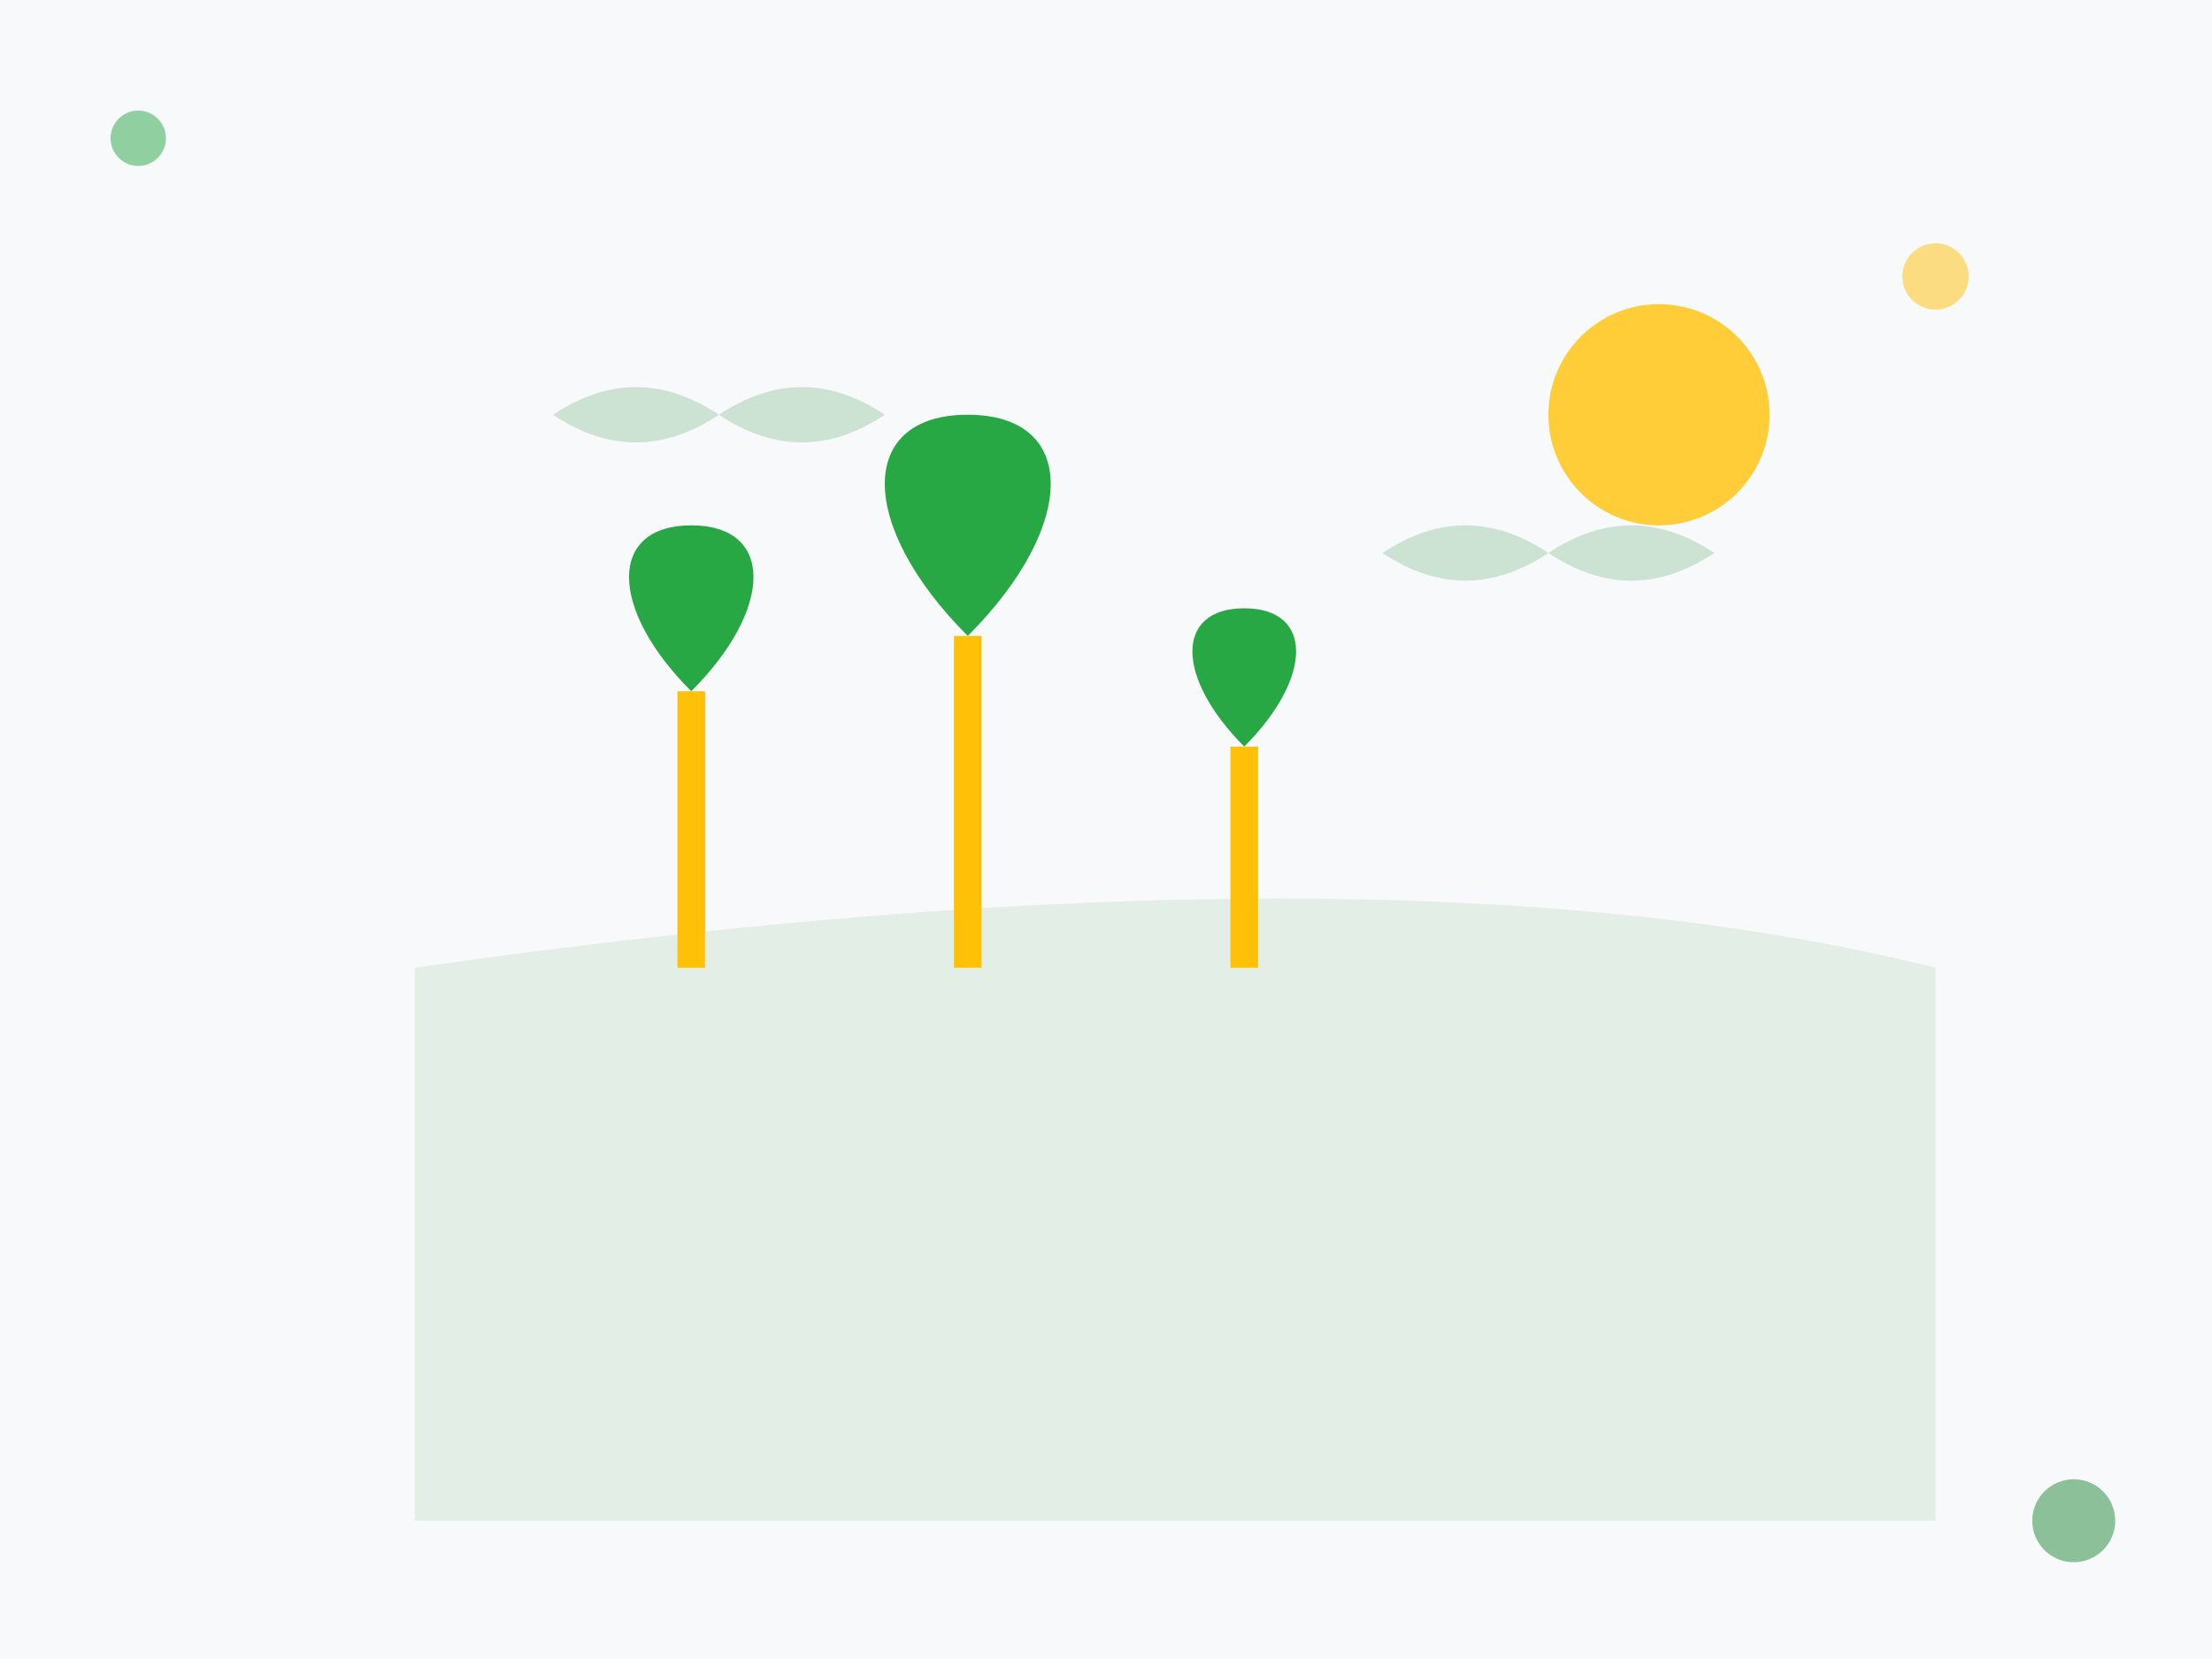 <svg xmlns="http://www.w3.org/2000/svg" viewBox="0 0 800 600">
    <style>
        .primary { fill: #28a745; }
        .secondary { fill: #218838; }
        .accent { fill: #ffc107; }
        .light { fill: #f8f9fa; }
    </style>
    <!-- Background -->
    <rect class="light" x="0" y="0" width="800" height="600"/>
    
    <!-- Farm Elements -->
    <g transform="translate(100, 50)">
        <!-- Field/Land -->
        <path class="secondary" d="M50 300 Q400 250 600 300 L600 500 L50 500 Z" opacity="0.1"/>
        
        <!-- Plants -->
        <g transform="translate(150, 200)">
            <path class="primary" d="M0 0 C30 -30,30 -60,0 -60 C-30 -60,-30 -30,0 0" />
            <rect class="accent" x="-5" y="0" width="10" height="100"/>
        </g>
        <g transform="translate(250, 180)">
            <path class="primary" d="M0 0 C40 -40,40 -80,0 -80 C-40 -80,-40 -40,0 0" />
            <rect class="accent" x="-5" y="0" width="10" height="120"/>
        </g>
        <g transform="translate(350, 220)">
            <path class="primary" d="M0 0 C25 -25,25 -50,0 -50 C-25 -50,-25 -25,0 0" />
            <rect class="accent" x="-5" y="0" width="10" height="80"/>
        </g>
        
        <!-- Sun -->
        <circle class="accent" cx="500" cy="100" r="40" opacity="0.8"/>
        
        <!-- Clouds -->
        <path class="secondary" d="M100 100 Q130 80,160 100 Q190 80,220 100 Q190 120,160 100 Q130 120,100 100" opacity="0.2"/>
        <path class="secondary" d="M400 150 Q430 130,460 150 Q490 130,520 150 Q490 170,460 150 Q430 170,400 150" opacity="0.2"/>
    </g>
    
    <!-- Decorative Elements -->
    <g transform="translate(0, 0)">
        <circle class="primary" cx="50" cy="50" r="10" opacity="0.5"/>
        <circle class="secondary" cx="750" cy="550" r="15" opacity="0.5"/>
        <circle class="accent" cx="700" cy="100" r="12" opacity="0.5"/>
    </g>
</svg> 